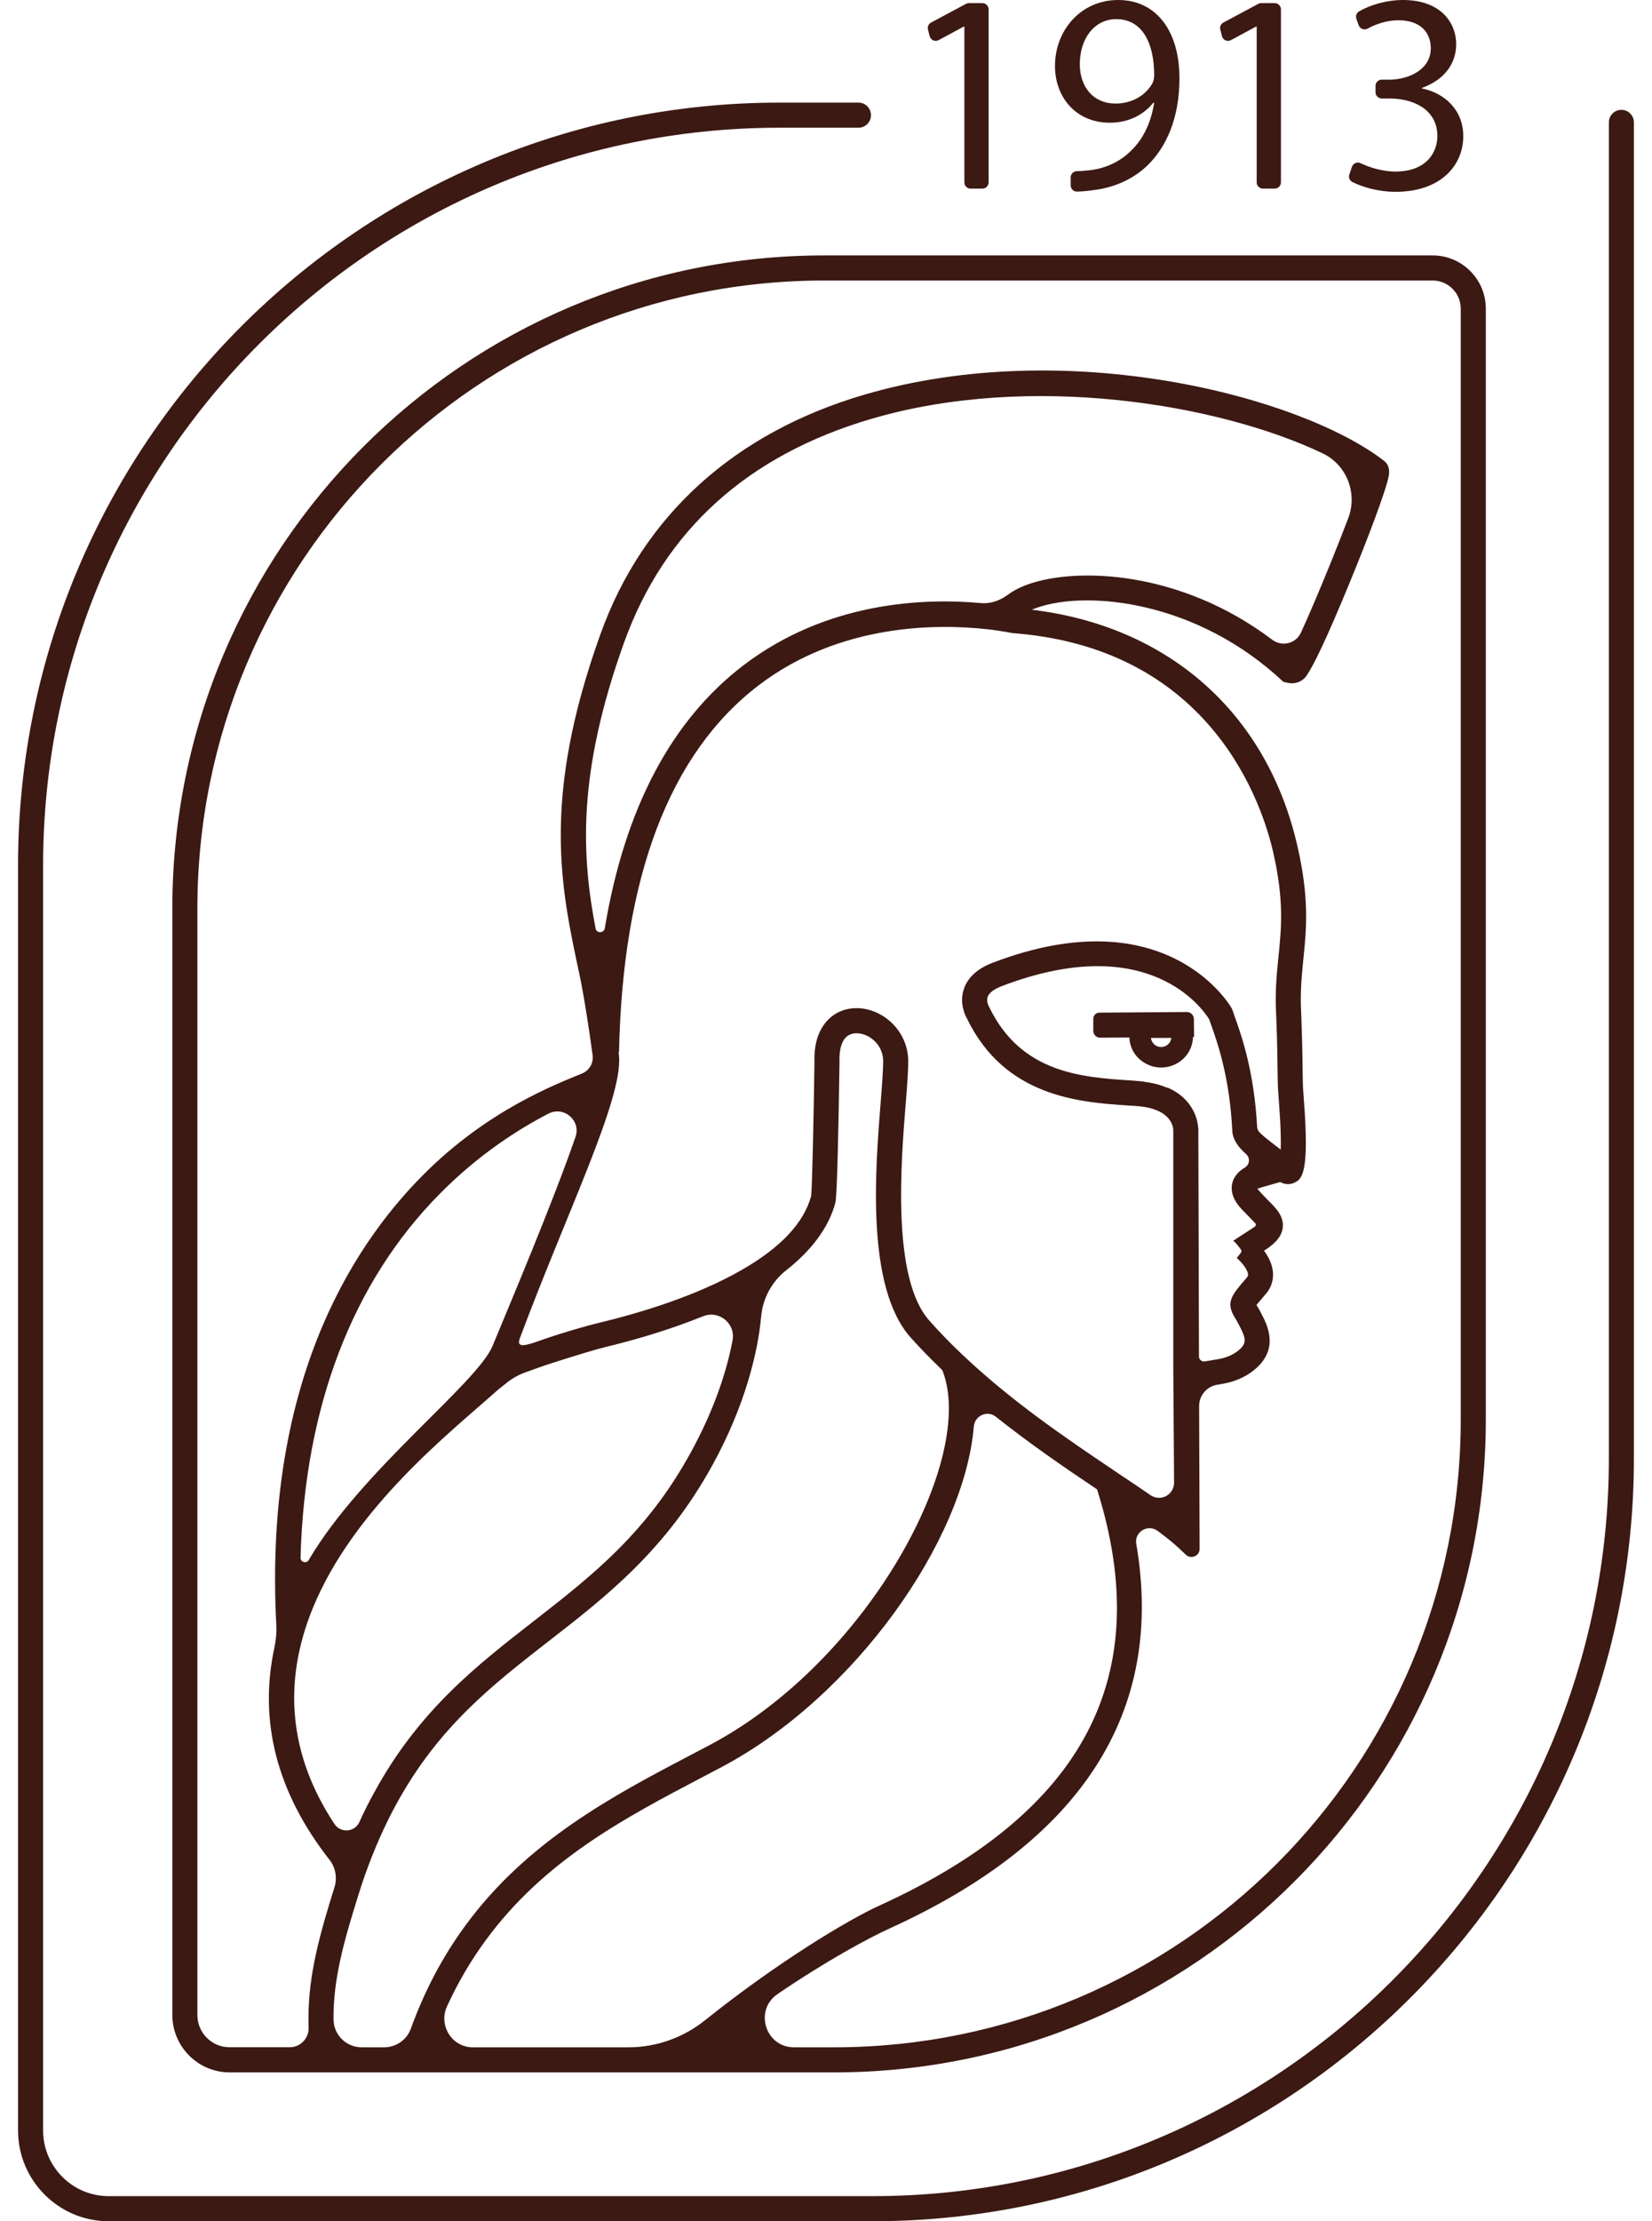 <svg width="64" height="86" viewBox="0 0 64 86" fill="none" xmlns="http://www.w3.org/2000/svg">
<path d="M63.299 4.739V56.464C63.299 72.75 50.067 86 33.798 86H4.21C2.275 86 0.699 84.422 0.699 82.485V33.509C0.699 17.22 13.934 3.973 30.201 3.973H33.257C33.524 3.973 33.742 4.188 33.742 4.459C33.742 4.729 33.524 4.945 33.257 4.945H30.201C14.469 4.945 1.67 17.758 1.67 33.509V82.485C1.67 83.887 2.809 85.028 4.21 85.028H33.798C49.53 85.028 62.329 72.215 62.329 56.464V4.739C62.329 4.468 62.547 4.253 62.814 4.253C63.081 4.253 63.299 4.468 63.299 4.739Z" fill="#3C1913"/>
<path d="M55.507 9.889H31.936C17.986 9.889 6.676 21.212 6.676 35.179V78.008C6.676 79.238 7.671 80.237 8.9 80.237H32.305C46.252 80.237 57.562 68.915 57.562 54.951V11.947C57.562 10.815 56.637 9.889 55.507 9.889ZM14.88 79.266H14.011C13.415 79.266 12.924 78.783 12.921 78.186C12.905 76.63 13.323 75.16 13.882 73.377C13.971 73.088 14.06 72.814 14.159 72.54C14.502 71.587 14.896 70.689 15.341 69.874C16.975 66.87 19.061 65.249 21.266 63.534C23.493 61.806 25.793 60.016 27.602 56.722C28.865 54.428 29.365 52.343 29.488 50.969C29.55 50.271 29.9 49.622 30.45 49.188C31.463 48.392 32.105 47.516 32.363 46.569C32.434 46.295 32.489 43.469 32.523 41.12C32.501 40.603 32.624 40.234 32.867 40.086C33.07 39.963 33.364 39.979 33.644 40.129C33.997 40.329 34.209 40.677 34.215 41.07C34.215 41.396 34.175 41.962 34.123 42.614C33.905 45.32 33.543 49.843 35.284 51.79C35.644 52.19 36.028 52.587 36.433 52.977L36.504 53.045C37.867 56.424 33.641 64.309 27.501 67.559L26.764 67.946C23.797 69.502 20.43 71.267 18.022 74.561C17.144 75.76 16.453 77.067 15.918 78.54C15.762 78.977 15.344 79.266 14.88 79.266ZM23.981 40.883C23.978 40.837 23.972 40.791 23.966 40.744H23.981C24.122 33.952 25.938 29.173 29.381 26.541C32.538 24.127 36.332 24.151 38.23 24.361C38.279 24.367 38.325 24.37 38.371 24.376C38.46 24.388 38.54 24.398 38.62 24.41C38.623 24.413 38.629 24.413 38.632 24.413C38.632 24.413 38.634 24.413 38.638 24.413C38.887 24.447 39.087 24.484 39.222 24.511C39.222 24.511 39.224 24.511 39.228 24.511C39.302 24.517 39.375 24.523 39.446 24.53C46.965 25.203 48.903 31.15 49.324 32.995C49.751 34.865 49.643 35.92 49.53 37.036C49.459 37.722 49.389 38.429 49.441 39.318C49.484 40.372 49.493 41.255 49.499 41.778C49.502 42.079 49.524 42.368 49.545 42.63C49.551 42.709 49.557 42.783 49.56 42.854C49.619 43.623 49.628 44.158 49.616 44.508C49.524 44.438 49.434 44.367 49.345 44.302C49.164 44.161 48.909 43.964 48.783 43.829C48.737 43.776 48.71 43.709 48.703 43.638C48.587 41.464 48.083 40.05 47.837 39.37C47.804 39.268 47.773 39.185 47.751 39.118L47.715 39.032C47.69 38.989 45.23 34.687 38.454 37.276C37.867 37.5 37.493 37.842 37.342 38.288C37.158 38.829 37.388 39.308 37.459 39.431C38.939 42.485 41.839 42.679 43.755 42.805L44.032 42.823C45.442 42.922 45.457 43.7 45.454 43.776V52.94L45.485 57.402C45.485 57.876 44.962 58.155 44.572 57.888C44.188 57.62 43.771 57.344 43.331 57.051L43.184 56.95C41.169 55.6 39.206 54.247 37.404 52.562L37.247 52.414C36.811 52.002 36.393 51.569 36.009 51.138C34.547 49.505 34.897 45.074 35.091 42.691C35.146 41.99 35.189 41.433 35.186 41.061C35.177 40.326 34.765 39.641 34.108 39.278C33.527 38.958 32.858 38.949 32.36 39.259C32.038 39.456 31.509 39.967 31.552 41.132C31.528 42.98 31.466 46.024 31.423 46.313C31.282 46.83 30.987 47.328 30.536 47.808C30.084 48.288 29.476 48.746 28.717 49.179C26.945 50.194 24.727 50.852 23.186 51.221C22.768 51.32 21.785 51.599 21.023 51.867C20.4 52.088 19.988 52.227 20.136 51.824C21.932 47.002 24.135 42.546 23.981 40.883ZM23.072 35.944C22.547 33.171 22.332 30.019 24.172 24.892C25.732 20.541 28.96 17.623 33.764 16.215C39.922 14.41 47.238 15.646 51.234 17.549C52.171 17.992 52.601 19.09 52.233 20.059C51.707 21.442 50.949 23.294 50.399 24.496C50.199 24.926 49.659 25.052 49.284 24.767C45.709 22.067 41.704 21.965 39.848 22.617C39.526 22.731 39.256 22.869 39.038 23.032C38.73 23.257 38.368 23.386 37.99 23.349C35.858 23.155 32.071 23.266 28.8 25.76C25.999 27.9 24.202 31.313 23.431 35.935C23.398 36.138 23.109 36.144 23.072 35.944ZM48.012 48.297C48.037 48.331 48.074 48.367 48.089 48.404C48.092 48.414 48.092 48.423 48.095 48.429C48.095 48.46 48.083 48.49 48.065 48.515C48.055 48.527 47.917 48.706 47.914 48.706C48.077 48.844 48.332 49.136 48.35 49.336C48.353 49.379 48.347 49.416 48.298 49.471C47.711 50.145 47.469 50.425 47.847 51.024C47.877 51.077 47.92 51.141 47.963 51.227L47.997 51.292C48.273 51.821 48.332 52.018 47.939 52.316C47.745 52.464 47.493 52.568 47.211 52.62L46.676 52.709C46.556 52.731 46.452 52.639 46.449 52.522L46.425 43.823C46.431 43.69 46.421 43.149 45.991 42.651C45.795 42.423 45.543 42.242 45.242 42.113H45.211C44.956 42.002 44.661 41.925 44.333 41.885C44.327 41.885 44.324 41.879 44.314 41.876C44.244 41.867 44.173 41.861 44.099 41.855L43.82 41.833C41.922 41.71 39.56 41.553 38.325 38.995L38.306 38.958C38.306 38.958 38.202 38.767 38.264 38.595C38.334 38.398 38.592 38.266 38.801 38.183C44.511 35.997 46.612 39.087 46.845 39.465C46.87 39.536 46.894 39.61 46.925 39.693C47.156 40.342 47.638 41.692 47.739 43.77C47.758 44.133 47.972 44.413 48.277 44.684C48.442 44.834 48.415 45.096 48.221 45.209C48.025 45.326 47.862 45.483 47.776 45.692C47.678 45.941 47.65 46.335 48.105 46.818C48.141 46.858 48.485 47.208 48.63 47.359C48.667 47.396 48.66 47.454 48.621 47.485C48.424 47.626 47.908 47.943 47.764 48.051C47.804 48.02 47.982 48.257 48.012 48.297ZM22.295 44.019C21.413 46.569 19.745 50.508 19.085 52.104C18.48 53.567 14.008 56.916 11.962 60.397C11.873 60.551 11.64 60.483 11.643 60.308C11.803 54.475 13.646 49.644 17.043 46.215C18.532 44.708 20.068 43.727 21.244 43.118C21.843 42.808 22.516 43.38 22.295 44.019ZM12.113 62.273C13.707 58.374 17.476 55.431 19.223 53.869C19.355 53.752 19.484 53.657 19.595 53.567C19.816 53.383 20.068 53.238 20.338 53.14C20.664 53.02 21.094 52.866 21.318 52.796C22.267 52.491 23.087 52.242 23.41 52.165C24.485 51.907 25.873 51.513 27.234 50.963C27.854 50.711 28.505 51.243 28.38 51.898C28.165 53.023 27.701 54.53 26.752 56.252C25.038 59.373 22.915 61.021 20.67 62.771C18.483 64.472 16.223 66.224 14.49 69.413C14.291 69.776 14.1 70.151 13.922 70.545C13.741 70.942 13.2 70.984 12.957 70.619C11.213 67.98 10.93 65.179 12.113 62.273ZM24.347 79.266H18.32C17.509 79.266 16.981 78.423 17.316 77.685C17.734 76.769 18.228 75.926 18.806 75.136C21.082 72.024 24.199 70.388 27.212 68.807L27.953 68.417C33.119 65.68 37.354 59.641 37.726 55.234C37.763 54.807 38.248 54.588 38.583 54.853C39.848 55.861 41.16 56.766 42.496 57.66C42.499 57.66 42.502 57.663 42.502 57.666C44.781 64.893 42.011 70.166 34.046 73.789C32.876 74.321 30.142 75.954 27.311 78.22C26.469 78.894 25.425 79.266 24.347 79.266ZM56.591 54.951C56.591 68.38 45.718 79.266 32.305 79.266H30.76C29.651 79.266 29.206 77.83 30.121 77.205C32.004 75.923 33.626 75.047 34.449 74.671C41.928 71.274 45.134 66.267 44.02 59.773C43.94 59.309 44.471 58.992 44.849 59.272C45.168 59.508 45.442 59.727 45.66 59.93L45.942 60.194C46.145 60.385 46.477 60.24 46.474 59.964L46.455 54.438C46.455 54.032 46.747 53.684 47.149 53.614L47.38 53.574C47.813 53.5 48.212 53.331 48.532 53.085C49.603 52.264 49.097 51.301 48.854 50.837L48.823 50.775C48.771 50.677 48.719 50.594 48.676 50.526C48.762 50.422 48.906 50.252 49.029 50.108C49.247 49.862 49.342 49.564 49.315 49.25C49.287 48.933 49.133 48.644 48.968 48.423H48.971C49.284 48.223 49.65 47.943 49.696 47.525C49.742 47.082 49.431 46.769 49.097 46.443C49.011 46.356 48.753 46.083 48.71 46.024C48.872 45.966 49.554 45.778 49.597 45.766C49.597 45.766 49.599 45.766 49.603 45.766C49.797 45.877 49.993 45.858 50.132 45.797C50.42 45.658 50.743 45.508 50.51 42.55C50.491 42.3 50.473 42.036 50.47 41.765C50.464 41.27 50.454 40.348 50.411 39.265C50.362 38.447 50.427 37.808 50.494 37.131C50.611 35.987 50.731 34.803 50.267 32.774C49.094 27.617 45.282 24.247 39.977 23.607C40.039 23.579 40.1 23.555 40.171 23.53C42.137 22.838 46.397 23.269 49.714 26.396H49.717L49.895 26.439C50.175 26.498 50.464 26.39 50.623 26.153C50.897 25.741 51.354 24.822 52.239 22.675C52.927 21.015 53.707 18.976 53.805 18.41C53.845 18.158 53.781 17.968 53.618 17.841C50.371 15.335 41.335 12.983 33.487 15.28C28.444 16.759 24.906 19.969 23.259 24.56C20.977 30.913 21.724 34.351 22.439 37.682C22.62 38.512 22.857 40.074 22.958 40.858C22.998 41.157 22.832 41.443 22.556 41.559C21.512 41.993 18.889 42.98 16.391 45.492C13.51 48.383 10.212 53.746 10.706 62.946C10.718 63.22 10.691 63.494 10.636 63.761C10.009 66.636 10.725 69.401 12.767 72.008C13.004 72.31 13.071 72.716 12.954 73.082C12.389 74.881 11.95 76.455 11.95 78.134C11.95 78.254 11.953 78.371 11.956 78.491C11.972 78.912 11.646 79.263 11.225 79.263H8.888C8.206 79.263 7.647 78.706 7.647 78.017V35.175C7.647 21.747 18.52 10.861 31.933 10.861H55.504C56.103 10.861 56.591 11.35 56.591 11.95V54.951Z" fill="#3C1913"/>
<path d="M46.252 39.456C46.252 39.302 46.127 39.179 45.976 39.182L42.591 39.207C42.459 39.207 42.355 39.315 42.355 39.444V39.92C42.361 40.062 42.478 40.179 42.619 40.176L43.755 40.169C43.765 40.575 43.986 40.929 44.311 41.132C44.505 41.258 44.738 41.332 44.984 41.332C45.027 41.332 45.064 41.329 45.104 41.326C45.721 41.267 46.206 40.766 46.216 40.151H46.259L46.252 39.456ZM44.984 40.538C44.778 40.538 44.612 40.385 44.588 40.185H45.38C45.356 40.385 45.187 40.538 44.984 40.538Z" fill="#3C1913"/>
<path d="M38.3 0.363V7.06C38.3 7.196 38.19 7.303 38.058 7.303H37.603C37.468 7.303 37.361 7.196 37.361 7.06V1.027H37.339L36.365 1.553C36.227 1.63 36.055 1.553 36.015 1.399L35.951 1.144C35.923 1.036 35.972 0.926 36.071 0.873L37.419 0.151C37.453 0.132 37.493 0.12 37.532 0.12H38.058C38.19 0.12 38.3 0.231 38.3 0.363Z" fill="#3C1913"/>
<path d="M43.322 0C41.854 0 40.871 1.193 40.871 2.552C40.871 3.779 41.697 4.751 42.99 4.751C43.709 4.751 44.281 4.465 44.68 3.979H44.714C44.578 4.828 44.238 5.458 43.761 5.889C43.356 6.276 42.825 6.51 42.263 6.587C42.048 6.608 41.873 6.624 41.719 6.627C41.584 6.63 41.479 6.734 41.479 6.87V7.174C41.479 7.309 41.587 7.42 41.722 7.417C41.912 7.414 42.13 7.396 42.373 7.359C43.144 7.269 43.906 6.94 44.459 6.399C45.165 5.713 45.693 4.606 45.693 3.029C45.693 1.193 44.79 0 43.322 0ZM44.625 3.26C44.37 3.69 43.863 4.01 43.212 4.01C42.373 4.01 41.833 3.383 41.833 2.485C41.833 1.47 42.416 0.741 43.245 0.741C44.259 0.741 44.714 1.679 44.714 2.906C44.714 3.06 44.68 3.17 44.625 3.26Z" fill="#3C1913"/>
<path d="M49.625 0.363V7.06C49.625 7.196 49.514 7.303 49.382 7.303H48.928C48.796 7.303 48.685 7.196 48.685 7.06V1.027H48.664L47.69 1.553C47.552 1.63 47.38 1.553 47.34 1.399L47.275 1.144C47.248 1.036 47.297 0.926 47.395 0.873L48.743 0.151C48.777 0.132 48.817 0.12 48.857 0.12H49.382C49.514 0.12 49.625 0.231 49.625 0.363Z" fill="#3C1913"/>
<path d="M56.689 5.271C56.689 6.421 55.796 7.426 54.072 7.426C53.388 7.426 52.776 7.242 52.389 7.045C52.282 6.99 52.233 6.864 52.276 6.75L52.377 6.455C52.426 6.322 52.577 6.255 52.706 6.316C53.034 6.473 53.538 6.642 54.06 6.642C55.307 6.642 55.694 5.846 55.685 5.249C55.673 4.244 54.767 3.813 53.83 3.813H53.532C53.397 3.813 53.289 3.702 53.289 3.57V3.324C53.289 3.192 53.397 3.084 53.532 3.084H53.83C54.536 3.084 55.43 2.718 55.43 1.867C55.43 1.292 55.065 0.784 54.171 0.784C53.725 0.784 53.292 0.938 52.976 1.11C52.847 1.181 52.684 1.113 52.635 0.975L52.549 0.735C52.509 0.621 52.549 0.501 52.653 0.44C53.056 0.206 53.692 0 54.358 0C55.771 0 56.413 0.839 56.413 1.713C56.413 2.454 55.971 3.084 55.089 3.404V3.426C55.971 3.601 56.689 4.265 56.689 5.271Z" fill="#3C1913"/>
</svg>

